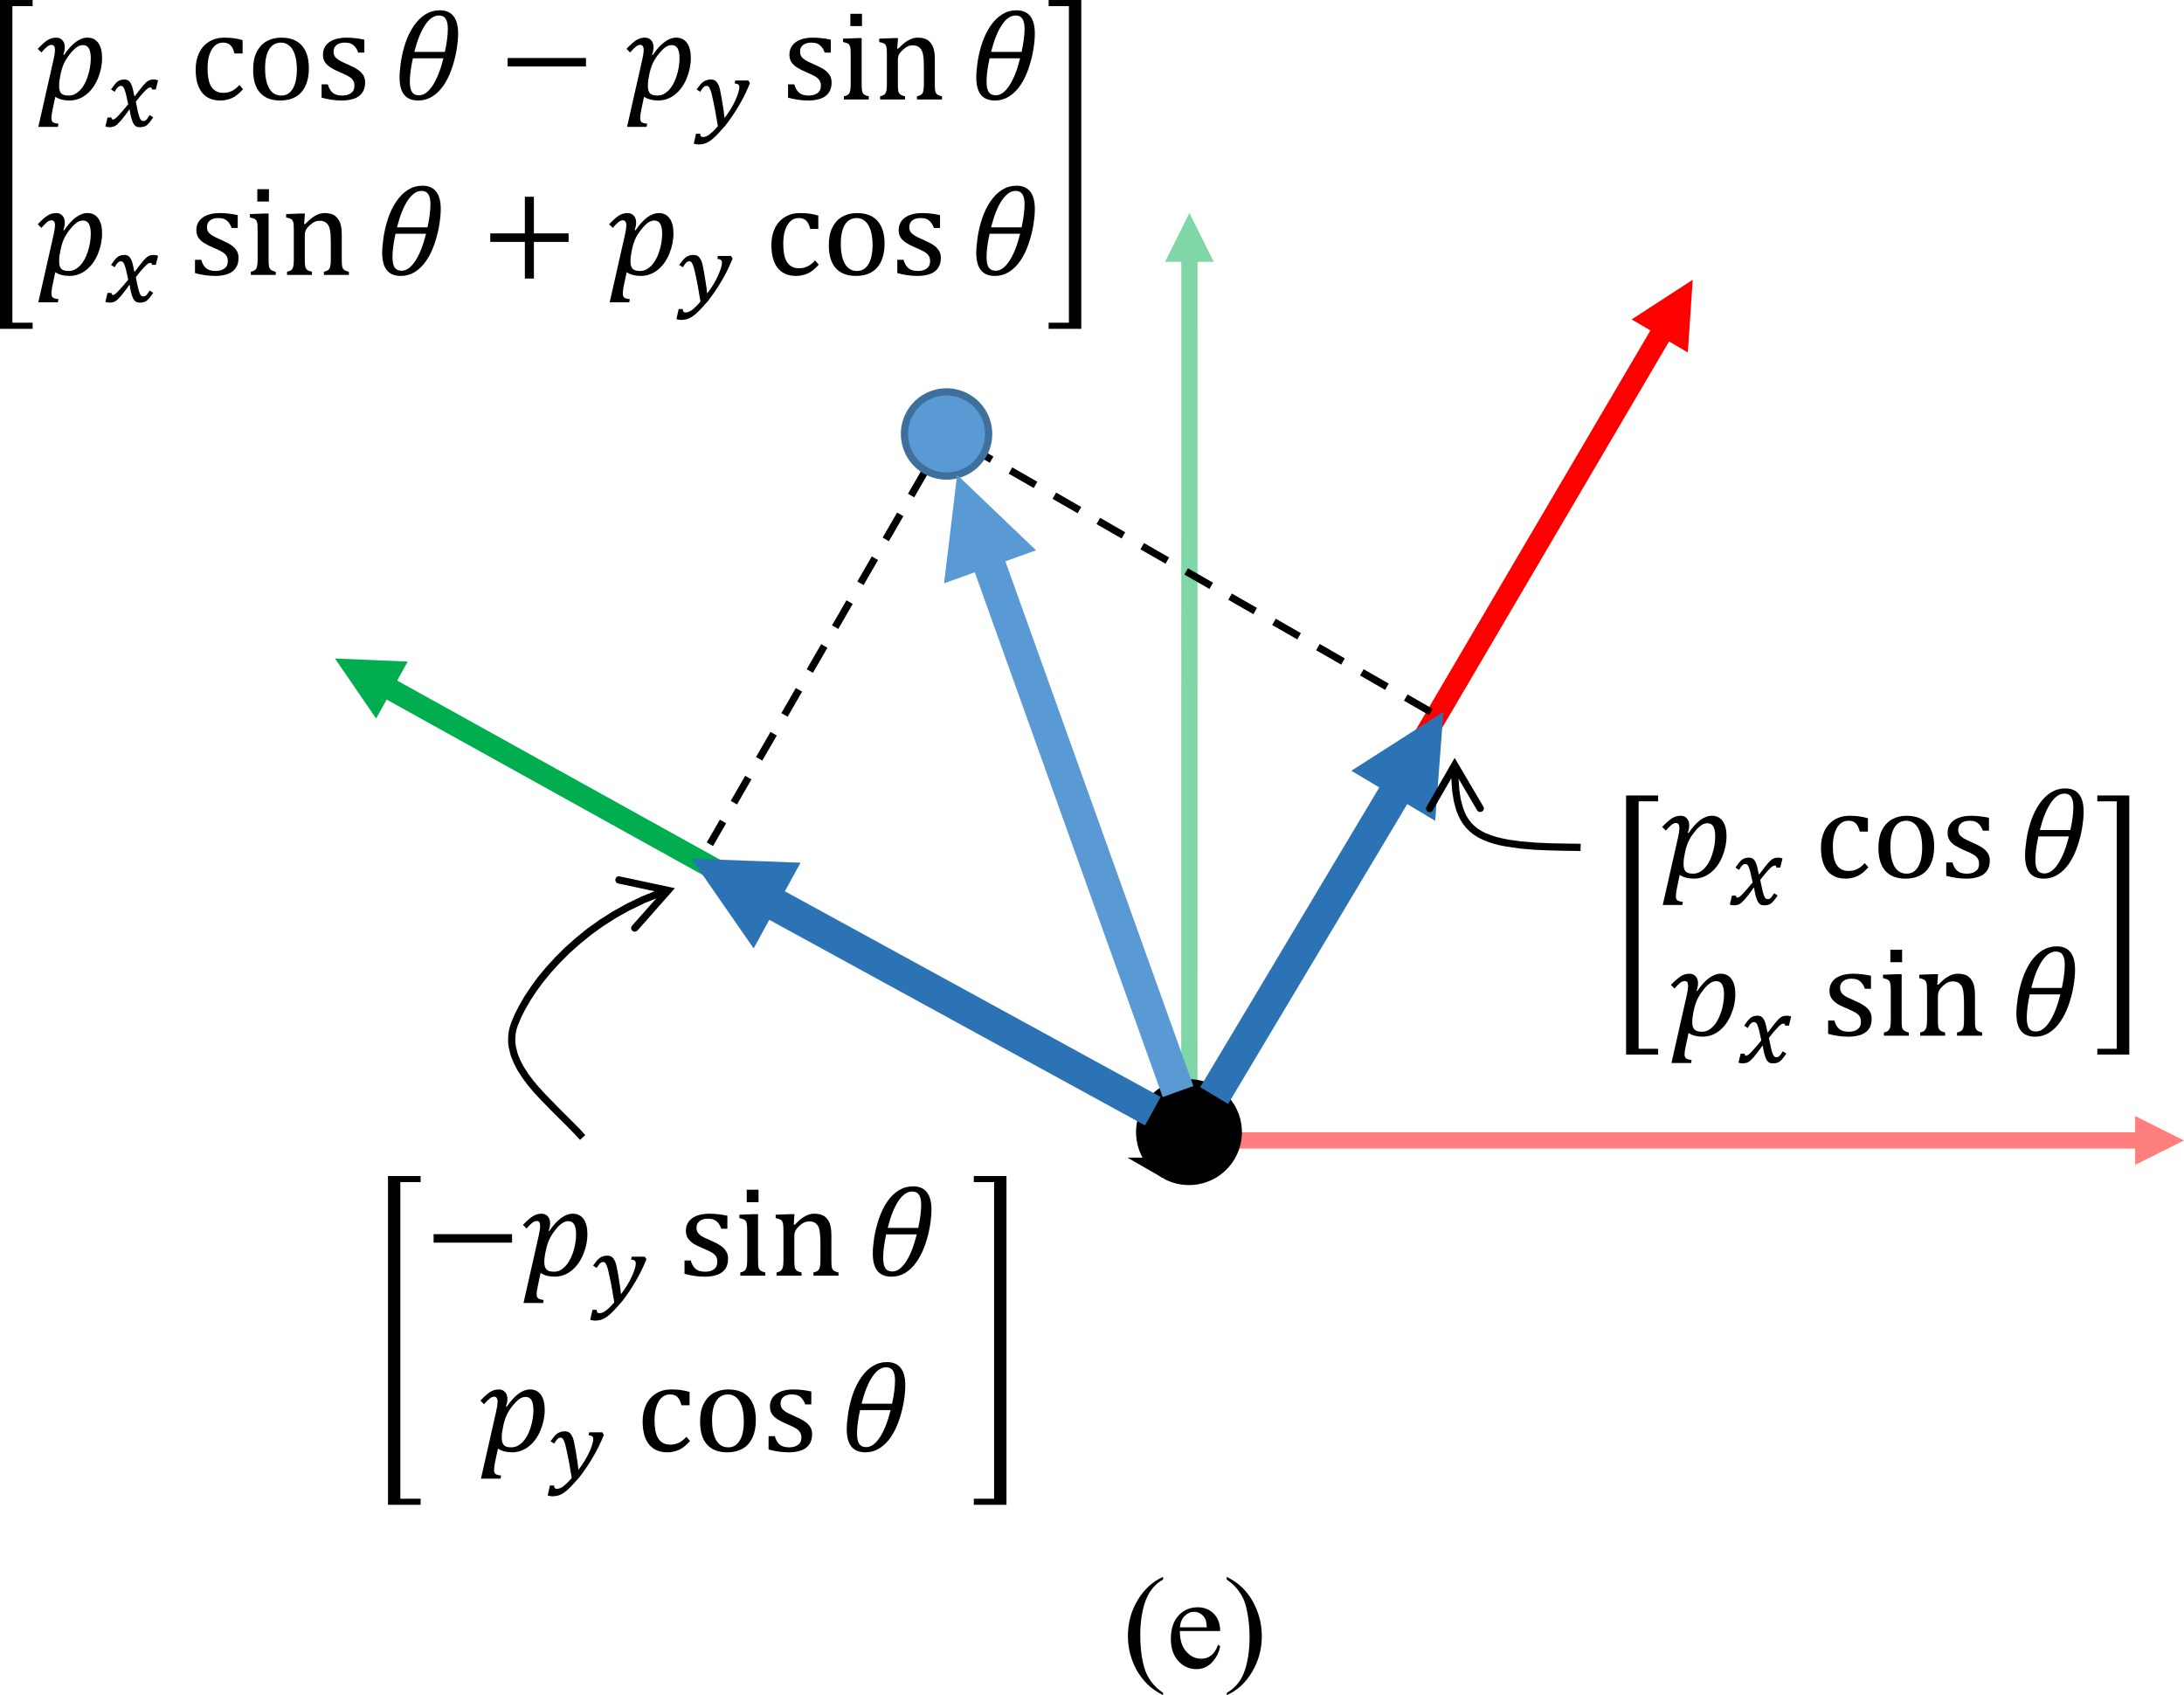 <?xml version="1.0" encoding="UTF-8" standalone="no"?>
<svg
   xmlns:dc="http://purl.org/dc/elements/1.1/"
   xmlns:cc="http://creativecommons.org/ns#"
   xmlns:rdf="http://www.w3.org/1999/02/22-rdf-syntax-ns#"
   xmlns:svg="http://www.w3.org/2000/svg"
   xmlns="http://www.w3.org/2000/svg"
   xmlns:xlink="http://www.w3.org/1999/xlink"
   xmlns:sodipodi="http://sodipodi.sourceforge.net/DTD/sodipodi-0.dtd"
   xmlns:inkscape="http://www.inkscape.org/namespaces/inkscape"
   width="301.82pt"
   height="234.232pt"
   viewBox="0 0 301.82 234.232"
   version="1.2"
   id="svg3203"
   sodipodi:docname="rotation2d_2.svg"
   inkscape:version="0.92.4 (5da689c313, 2019-01-14)">
  <sodipodi:namedview
     pagecolor="#ffffff"
     bordercolor="#666666"
     borderopacity="1"
     objecttolerance="10"
     gridtolerance="10"
     guidetolerance="10"
     inkscape:pageopacity="0"
     inkscape:pageshadow="2"
     inkscape:window-width="640"
     inkscape:window-height="480"
     id="namedview3205"
     showgrid="false"
     fit-margin-top="0"
     fit-margin-left="0"
     fit-margin-right="0"
     fit-margin-bottom="0"
     inkscape:zoom="0.39861111"
     inkscape:cx="-219.92418"
     inkscape:cy="155.87166"
     inkscape:current-layer="surface35067" />
  <defs
     id="defs2974">
    <g
       id="g2972">
      <symbol
         overflow="visible"
         id="glyph0-0"
         style="overflow:visible">
        <path
           style="stroke:none"
           d="m 4.984,-4.281 v -0.188 C 4.984,-4.602 4.988,-4.723 5,-4.828 5.02,-4.941 5.062,-5.055 5.125,-5.172 5.195,-5.297 5.289,-5.438 5.406,-5.594 5.531,-5.75 5.703,-5.941 5.922,-6.172 6.055,-6.316 6.176,-6.457 6.281,-6.594 6.395,-6.727 6.488,-6.867 6.562,-7.016 6.645,-7.172 6.707,-7.332 6.75,-7.5 6.801,-7.664 6.828,-7.852 6.828,-8.062 6.828,-8.5 6.727,-8.836 6.531,-9.078 6.344,-9.316 6.066,-9.438 5.703,-9.438 c -0.188,0 -0.355,0.031 -0.5,0.094 -0.137,0.055 -0.258,0.133 -0.359,0.234 -0.105,0.105 -0.195,0.23 -0.266,0.375 -0.074,0.148 -0.137,0.309 -0.188,0.484 h -0.844 v -1.141 c 0.344,-0.176 0.719,-0.332 1.125,-0.469 0.406,-0.133 0.801,-0.203 1.188,-0.203 0.414,0 0.766,0.047 1.047,0.141 0.289,0.086 0.523,0.199 0.703,0.344 0.188,0.148 0.32,0.324 0.406,0.531 0.082,0.211 0.125,0.434 0.125,0.672 0,0.219 -0.027,0.422 -0.078,0.609 -0.043,0.18 -0.117,0.355 -0.219,0.531 C 7.738,-7.055 7.598,-6.863 7.422,-6.656 7.242,-6.445 7.031,-6.211 6.781,-5.953 6.594,-5.754 6.441,-5.594 6.328,-5.469 6.211,-5.344 6.125,-5.223 6.062,-5.109 6.008,-4.992 5.973,-4.875 5.953,-4.75 c -0.023,0.117 -0.031,0.258 -0.031,0.422 v 0.047 z m 1.094,0.969 v 1.406 H 4.812 V -3.312 Z m 3.188,2.5 v -10.359 h -6.688 V -0.812 Z m 0.906,-11.172 V 0 h -8.5 v -11.984 z m 0,0"
           id="path2891"
           inkscape:connector-curvature="0" />
      </symbol>
      <symbol
         overflow="visible"
         id="glyph0-1"
         style="overflow:visible">
        <path
           style="stroke:none"
           d="m 2.406,-5.547 c 0.125,-0.539 0.188,-0.984 0.188,-1.328 0,-0.227 -0.043,-0.395 -0.125,-0.5 C 2.395,-7.488 2.281,-7.547 2.125,-7.547 1.938,-7.547 1.738,-7.469 1.531,-7.312 1.332,-7.164 1.062,-6.895 0.719,-6.5 l -0.5,-0.5 c 0.52,-0.551 0.961,-0.945 1.328,-1.188 0.363,-0.238 0.77,-0.359 1.219,-0.359 0.363,0 0.648,0.121 0.859,0.359 0.219,0.242 0.328,0.559 0.328,0.953 0,0.336 -0.07,0.68 -0.203,1.031 L 3.859,-6.156 C 4.941,-7.75 6.02,-8.547 7.094,-8.547 c 0.633,0 1.129,0.246 1.484,0.734 0.352,0.492 0.531,1.18 0.531,2.062 0,0.961 -0.195,1.906 -0.578,2.844 -0.387,0.938 -0.93,1.684 -1.625,2.234 -0.688,0.543 -1.461,0.812 -2.312,0.812 -0.781,0 -1.434,-0.172 -1.953,-0.516 l -0.406,1.938 c -0.086,0.414 -0.125,0.754 -0.125,1.016 0,0.258 0.062,0.441 0.188,0.547 0.133,0.113 0.395,0.188 0.781,0.219 L 3,3.781 H 0.297 Z M 3.297,-3.062 c -0.062,0.312 -0.102,0.555 -0.109,0.719 -0.012,0.168 -0.016,0.328 -0.016,0.484 0,0.461 0.094,0.793 0.281,1 0.195,0.211 0.535,0.312 1.016,0.312 0.301,0 0.578,-0.055 0.828,-0.172 0.25,-0.125 0.488,-0.297 0.719,-0.516 0.227,-0.227 0.43,-0.5 0.609,-0.812 0.188,-0.312 0.348,-0.676 0.484,-1.094 C 7.254,-3.566 7.363,-4 7.438,-4.438 c 0.07,-0.445 0.109,-0.863 0.109,-1.25 0,-0.613 -0.09,-1.07 -0.266,-1.375 -0.168,-0.301 -0.438,-0.453 -0.812,-0.453 -0.305,0 -0.602,0.105 -0.891,0.312 -0.281,0.199 -0.602,0.523 -0.953,0.969 -0.344,0.438 -0.617,0.875 -0.812,1.312 -0.188,0.438 -0.34,0.938 -0.453,1.5 z m 0,0"
           id="path2894"
           inkscape:connector-curvature="0" />
      </symbol>
      <symbol
         overflow="visible"
         id="glyph0-2"
         style="overflow:visible">
        <path
           style="stroke:none"
           d="m 7.406,-8.203 v 1.844 h -1.125 C 6.188,-6.742 6.066,-7.047 5.922,-7.266 5.773,-7.484 5.602,-7.633 5.406,-7.719 5.207,-7.812 4.969,-7.859 4.688,-7.859 c -0.418,0 -0.781,0.137 -1.094,0.406 -0.312,0.262 -0.562,0.664 -0.75,1.203 -0.188,0.531 -0.281,1.188 -0.281,1.969 0,0.5 0.035,0.961 0.109,1.375 0.07,0.406 0.191,0.758 0.359,1.047 0.164,0.293 0.391,0.523 0.672,0.688 0.281,0.168 0.629,0.25 1.047,0.25 C 5.156,-0.922 5.531,-1 5.875,-1.156 6.227,-1.312 6.594,-1.594 6.969,-2 l 0.5,0.578 c -0.305,0.336 -0.57,0.59 -0.797,0.766 -0.219,0.18 -0.461,0.328 -0.719,0.453 -0.262,0.117 -0.523,0.199 -0.781,0.25 -0.25,0.062 -0.527,0.094 -0.828,0.094 -1.105,0 -1.953,-0.363 -2.547,-1.094 -0.586,-0.738 -0.875,-1.805 -0.875,-3.203 0,-0.863 0.16,-1.629 0.484,-2.297 C 1.738,-7.129 2.203,-7.645 2.797,-8 c 0.594,-0.363 1.273,-0.547 2.047,-0.547 0.477,0 0.922,0.027 1.328,0.078 0.406,0.055 0.816,0.141 1.234,0.266 z m 0,0"
           id="path2897"
           inkscape:connector-curvature="0" />
      </symbol>
      <symbol
         overflow="visible"
         id="glyph0-3"
         style="overflow:visible">
        <path
           style="stroke:none"
           d="M 4.672,0.141 C 3.453,0.141 2.52,-0.219 1.875,-0.938 1.238,-1.656 0.922,-2.719 0.922,-4.125 c 0,-0.969 0.164,-1.785 0.5,-2.453 0.344,-0.664 0.805,-1.16 1.391,-1.484 0.582,-0.32 1.25,-0.484 2,-0.484 1.258,0 2.207,0.367 2.844,1.094 0.645,0.73 0.969,1.777 0.969,3.141 0,0.969 -0.164,1.789 -0.484,2.453 -0.312,0.668 -0.766,1.168 -1.359,1.5 -0.594,0.336 -1.297,0.5 -2.109,0.5 z M 2.578,-4.312 c 0,1.211 0.191,2.141 0.578,2.797 0.383,0.648 0.938,0.969 1.656,0.969 0.383,0 0.711,-0.094 0.984,-0.281 0.281,-0.195 0.504,-0.457 0.672,-0.781 0.176,-0.32 0.301,-0.691 0.375,-1.109 0.082,-0.426 0.125,-0.875 0.125,-1.344 0,-0.863 -0.094,-1.578 -0.281,-2.141 -0.188,-0.57 -0.449,-0.988 -0.781,-1.25 -0.324,-0.27 -0.699,-0.406 -1.125,-0.406 -0.711,0 -1.258,0.309 -1.641,0.922 -0.375,0.617 -0.562,1.492 -0.562,2.625 z m 0,0"
           id="path2900"
           inkscape:connector-curvature="0" />
      </symbol>
      <symbol
         overflow="visible"
         id="glyph0-4"
         style="overflow:visible">
        <path
           style="stroke:none"
           d="m 6.734,-6.484 h -0.844 c -0.125,-0.344 -0.277,-0.613 -0.453,-0.812 -0.18,-0.207 -0.375,-0.352 -0.594,-0.438 -0.219,-0.082 -0.492,-0.125 -0.812,-0.125 -0.469,0 -0.844,0.109 -1.125,0.328 C 2.625,-7.312 2.484,-7.008 2.484,-6.625 c 0,0.273 0.055,0.496 0.172,0.672 0.113,0.168 0.285,0.328 0.516,0.484 0.238,0.156 0.648,0.359 1.234,0.609 0.602,0.262 1.066,0.5 1.391,0.719 0.32,0.211 0.578,0.461 0.766,0.75 0.188,0.281 0.281,0.625 0.281,1.031 0,0.461 -0.086,0.852 -0.25,1.172 C 6.438,-0.875 6.211,-0.617 5.922,-0.422 5.641,-0.223 5.301,-0.082 4.906,0 4.508,0.094 4.078,0.141 3.609,0.141 3.117,0.141 2.641,0.102 2.172,0.031 1.711,-0.039 1.266,-0.133 0.828,-0.25 V -2.094 H 1.688 c 0.156,0.543 0.391,0.938 0.703,1.188 0.312,0.242 0.738,0.359 1.281,0.359 0.207,0 0.41,-0.02 0.609,-0.062 C 4.488,-0.66 4.672,-0.738 4.828,-0.844 4.992,-0.945 5.125,-1.082 5.219,-1.25 5.312,-1.426 5.359,-1.648 5.359,-1.922 c 0,-0.289 -0.062,-0.531 -0.188,-0.719 C 5.055,-2.828 4.875,-3 4.625,-3.156 4.383,-3.312 3.953,-3.52 3.328,-3.781 2.797,-4.008 2.367,-4.227 2.047,-4.438 1.723,-4.645 1.469,-4.891 1.281,-5.172 1.102,-5.461 1.016,-5.805 1.016,-6.203 c 0,-0.477 0.129,-0.895 0.391,-1.25 0.258,-0.352 0.633,-0.625 1.125,-0.812 0.488,-0.188 1.066,-0.281 1.734,-0.281 0.383,0 0.754,0.023 1.109,0.062 0.363,0.031 0.816,0.105 1.359,0.219 z m 0,0"
           id="path2903"
           inkscape:connector-curvature="0" />
      </symbol>
      <symbol
         overflow="visible"
         id="glyph0-5"
         style="overflow:visible">
        <path
           style="stroke:none"
           d="M 3.609,0.141 C 2.734,0.141 2.082,-0.125 1.656,-0.656 1.227,-1.188 1.016,-1.988 1.016,-3.062 c 0,-0.57 0.062,-1.285 0.188,-2.141 0.125,-0.852 0.332,-1.723 0.625,-2.609 0.301,-0.883 0.688,-1.672 1.156,-2.359 0.469,-0.688 1.004,-1.219 1.609,-1.594 0.602,-0.375 1.258,-0.562 1.969,-0.562 1.695,0 2.547,1.078 2.547,3.234 0,0.617 -0.07,1.344 -0.203,2.188 C 8.77,-6.062 8.551,-5.195 8.25,-4.312 7.957,-3.438 7.582,-2.66 7.125,-1.984 6.664,-1.305 6.133,-0.781 5.531,-0.406 4.938,-0.039 4.297,0.141 3.609,0.141 Z M 3.062,-6.578 H 7.281 C 7.551,-7.816 7.688,-8.883 7.688,-9.781 c 0,-0.613 -0.102,-1.07 -0.297,-1.375 -0.199,-0.301 -0.512,-0.453 -0.938,-0.453 -0.68,0 -1.309,0.434 -1.891,1.297 -0.586,0.867 -1.086,2.109 -1.5,3.734 z M 7.078,-5.688 H 2.859 C 2.578,-4.414 2.438,-3.348 2.438,-2.484 c 0,0.656 0.098,1.141 0.297,1.453 0.207,0.305 0.531,0.453 0.969,0.453 0.656,0 1.273,-0.438 1.859,-1.312 0.594,-0.883 1.098,-2.148 1.516,-3.797 z m 0,0"
           id="path2906"
           inkscape:connector-curvature="0" />
      </symbol>
      <symbol
         overflow="visible"
         id="glyph0-6"
         style="overflow:visible">
        <path
           style="stroke:none"
           d="M 1.312,-4.562 V -5.734 H 12.141 V -4.562 Z m 0,0"
           id="path2909"
           inkscape:connector-curvature="0" />
      </symbol>
      <symbol
         overflow="visible"
         id="glyph0-7"
         style="overflow:visible">
        <path
           style="stroke:none"
           d="m 3.359,-11.844 v 1.703 H 1.75 v -1.703 z m -2.5,11.406 C 1.086,-0.5 1.25,-0.555 1.344,-0.609 c 0.094,-0.051 0.172,-0.125 0.234,-0.219 0.07,-0.094 0.125,-0.238 0.156,-0.438 0.039,-0.195 0.062,-0.5 0.062,-0.906 V -6 c 0,-0.375 -0.008,-0.676 -0.016,-0.906 -0.012,-0.227 -0.055,-0.41 -0.125,-0.547 -0.062,-0.145 -0.168,-0.25 -0.312,-0.312 C 1.195,-7.828 0.992,-7.883 0.734,-7.938 V -8.406 L 2.781,-8.484 H 3.312 v 6.281 c 0,0.512 0.02,0.867 0.062,1.062 0.051,0.188 0.141,0.336 0.266,0.438 0.133,0.105 0.352,0.195 0.656,0.266 V 0 h -3.438 z m 0,0"
           id="path2912"
           inkscape:connector-curvature="0" />
      </symbol>
      <symbol
         overflow="visible"
         id="glyph0-8"
         style="overflow:visible">
        <path
           style="stroke:none"
           d="M 9.406,0 H 5.953 V -0.438 C 6.18,-0.5 6.344,-0.555 6.438,-0.609 c 0.102,-0.051 0.188,-0.125 0.25,-0.219 0.07,-0.094 0.125,-0.238 0.156,-0.438 0.039,-0.195 0.062,-0.492 0.062,-0.891 v -2.312 c 0,-0.406 -0.012,-0.773 -0.031,-1.109 -0.023,-0.332 -0.062,-0.602 -0.125,-0.812 -0.055,-0.219 -0.121,-0.383 -0.203,-0.5 -0.074,-0.125 -0.168,-0.227 -0.281,-0.312 C 6.16,-7.297 6.035,-7.363 5.891,-7.406 5.754,-7.457 5.57,-7.484 5.344,-7.484 5.113,-7.484 4.895,-7.438 4.688,-7.344 4.488,-7.258 4.266,-7.102 4.016,-6.875 3.766,-6.656 3.582,-6.438 3.469,-6.219 3.363,-6 3.312,-5.75 3.312,-5.469 v 3.266 c 0,0.512 0.02,0.867 0.062,1.062 0.051,0.188 0.141,0.336 0.266,0.438 0.133,0.105 0.352,0.195 0.656,0.266 V 0 h -3.438 V -0.438 C 1.086,-0.5 1.25,-0.555 1.344,-0.609 c 0.094,-0.051 0.172,-0.125 0.234,-0.219 0.07,-0.094 0.125,-0.238 0.156,-0.438 0.039,-0.195 0.062,-0.5 0.062,-0.906 V -6 c 0,-0.375 -0.008,-0.676 -0.016,-0.906 -0.012,-0.227 -0.055,-0.41 -0.125,-0.547 -0.062,-0.145 -0.168,-0.25 -0.312,-0.312 C 1.195,-7.828 0.992,-7.883 0.734,-7.938 V -8.406 L 2.781,-8.484 h 0.547 l -0.109,1.438 0.125,0.031 c 0.438,-0.438 0.785,-0.75 1.047,-0.938 0.27,-0.188 0.539,-0.332 0.812,-0.438 0.27,-0.102 0.562,-0.156 0.875,-0.156 0.312,0 0.594,0.039 0.844,0.109 0.25,0.074 0.469,0.188 0.656,0.344 0.188,0.156 0.344,0.352 0.469,0.578 0.125,0.219 0.219,0.492 0.281,0.812 0.062,0.312 0.094,0.711 0.094,1.188 v 3.312 c 0,0.406 0.008,0.703 0.031,0.891 0.02,0.18 0.062,0.32 0.125,0.422 0.062,0.094 0.145,0.18 0.25,0.25 0.113,0.062 0.305,0.133 0.578,0.203 z m 0,0"
           id="path2915"
           inkscape:connector-curvature="0" />
      </symbol>
      <symbol
         overflow="visible"
         id="glyph0-9"
         style="overflow:visible">
        <path
           style="stroke:none"
           d="M 7.344,-4.562 V 0.5 h -1.25 V -4.562 H 1.312 v -1.172 h 4.781 v -5.062 h 1.25 v 5.062 h 4.797 V -4.562 Z m 0,0"
           id="path2918"
           inkscape:connector-curvature="0" />
      </symbol>
      <symbol
         overflow="visible"
         id="glyph1-0"
         style="overflow:visible">
        <path
           style="stroke:none"
           d="m 3.594,-3.094 v -0.141 c 0,-0.094 0.004,-0.176 0.016,-0.25 0.02,-0.082 0.051,-0.164 0.094,-0.25 C 3.754,-3.828 3.82,-3.926 3.906,-4.031 4,-4.145 4.117,-4.285 4.266,-4.453 4.367,-4.555 4.457,-4.656 4.531,-4.75 4.613,-4.852 4.68,-4.957 4.734,-5.062 4.797,-5.176 4.844,-5.289 4.875,-5.406 c 0.031,-0.125 0.047,-0.266 0.047,-0.422 0,-0.312 -0.07,-0.551 -0.203,-0.719 C 4.582,-6.723 4.383,-6.812 4.125,-6.812 3.988,-6.812 3.867,-6.789 3.766,-6.75 3.66,-6.707 3.57,-6.648 3.5,-6.578 c -0.074,0.074 -0.141,0.168 -0.203,0.281 -0.055,0.105 -0.094,0.219 -0.125,0.344 H 2.562 V -6.781 c 0.25,-0.125 0.52,-0.234 0.812,-0.328 0.289,-0.102 0.578,-0.156 0.859,-0.156 0.289,0 0.539,0.031 0.75,0.094 0.219,0.062 0.391,0.152 0.516,0.266 0.133,0.105 0.227,0.23 0.281,0.375 0.062,0.148 0.094,0.309 0.094,0.484 0,0.156 -0.016,0.305 -0.047,0.438 -0.031,0.125 -0.09,0.258 -0.172,0.391 -0.074,0.125 -0.172,0.266 -0.297,0.422 -0.125,0.148 -0.281,0.312 -0.469,0.5 -0.137,0.137 -0.246,0.25 -0.328,0.344 C 4.488,-3.859 4.426,-3.77 4.375,-3.688 4.332,-3.602 4.301,-3.52 4.281,-3.438 4.27,-3.352 4.266,-3.25 4.266,-3.125 v 0.031 z m 0.797,0.703 V -1.375 H 3.469 v -1.016 z m 2.312,1.797 V -8.062 h -4.844 v 7.469 z M 7.344,-8.656 V 0 H 1.203 v -8.656 z m 0,0"
           id="path2921"
           inkscape:connector-curvature="0" />
      </symbol>
      <symbol
         overflow="visible"
         id="glyph1-1"
         style="overflow:visible">
        <path
           style="stroke:none"
           d="M 3.359,-3.062 C 3.285,-3.414 3.219,-3.723 3.156,-3.984 3.102,-4.242 3.051,-4.469 3,-4.656 2.945,-4.844 2.895,-4.992 2.844,-5.109 2.801,-5.234 2.754,-5.332 2.703,-5.406 2.66,-5.477 2.609,-5.523 2.547,-5.547 c -0.055,-0.031 -0.117,-0.051 -0.188,-0.062 -0.074,0 -0.141,0.016 -0.203,0.047 -0.062,0.023 -0.133,0.062 -0.203,0.125 -0.062,0.055 -0.137,0.133 -0.219,0.234 -0.074,0.105 -0.156,0.246 -0.25,0.422 l -0.5,-0.328 C 1.16,-5.359 1.316,-5.57 1.453,-5.75 1.598,-5.938 1.738,-6.082 1.875,-6.188 2.008,-6.289 2.148,-6.363 2.297,-6.406 2.453,-6.457 2.625,-6.484 2.812,-6.484 c 0.238,0 0.43,0.055 0.578,0.156 C 3.535,-6.223 3.656,-6.07 3.75,-5.875 3.852,-5.688 3.938,-5.445 4,-5.156 4.062,-4.875 4.129,-4.551 4.203,-4.188 H 4.281 c 0.258,-0.332 0.477,-0.617 0.656,-0.859 0.188,-0.25 0.352,-0.457 0.5,-0.625 0.145,-0.164 0.273,-0.301 0.391,-0.406 0.125,-0.113 0.238,-0.195 0.344,-0.25 0.113,-0.062 0.227,-0.102 0.344,-0.125 0.113,-0.02 0.242,-0.031 0.391,-0.031 0.207,0 0.398,0.043 0.578,0.125 l -0.312,1.25 H 6.641 C 6.629,-5.297 6.562,-5.391 6.438,-5.391 c -0.055,0 -0.105,0.012 -0.156,0.031 -0.055,0.012 -0.121,0.043 -0.203,0.094 -0.074,0.055 -0.164,0.125 -0.266,0.219 C 5.719,-4.953 5.602,-4.832 5.469,-4.688 5.332,-4.539 5.176,-4.363 5,-4.156 c -0.168,0.211 -0.367,0.461 -0.594,0.75 0.113,0.586 0.211,1.055 0.297,1.406 0.082,0.344 0.16,0.609 0.234,0.797 0.082,0.188 0.16,0.312 0.234,0.375 C 5.242,-0.773 5.332,-0.75 5.438,-0.75 5.508,-0.75 5.57,-0.754 5.625,-0.766 5.688,-0.785 5.75,-0.82 5.812,-0.875 5.883,-0.938 5.957,-1.02 6.031,-1.125 6.113,-1.238 6.211,-1.383 6.328,-1.562 L 6.812,-1.25 c -0.188,0.281 -0.355,0.512 -0.5,0.688 -0.148,0.18 -0.289,0.32 -0.422,0.422 -0.137,0.094 -0.277,0.156 -0.422,0.188 -0.148,0.039 -0.309,0.062 -0.484,0.062 -0.168,0 -0.312,-0.023 -0.438,-0.062 -0.125,-0.043 -0.234,-0.125 -0.328,-0.25 -0.062,-0.07 -0.125,-0.164 -0.188,-0.281 C 3.977,-0.609 3.926,-0.738 3.875,-0.875 3.832,-1.008 3.789,-1.148 3.75,-1.297 3.719,-1.453 3.688,-1.598 3.656,-1.734 3.633,-1.867 3.613,-1.984 3.594,-2.078 3.582,-2.18 3.578,-2.258 3.578,-2.312 H 3.5 c -0.25,0.336 -0.469,0.633 -0.656,0.891 -0.188,0.25 -0.359,0.465 -0.516,0.641 C 2.172,-0.602 2.031,-0.457 1.906,-0.344 1.789,-0.227 1.672,-0.133 1.547,-0.062 1.43,0 1.312,0.039 1.188,0.062 1.062,0.094 0.926,0.109 0.781,0.109 0.551,0.109 0.359,0.07 0.203,0 L 0.5,-1.234 H 1.047 C 1.055,-1.047 1.125,-0.953 1.25,-0.953 1.301,-0.961 1.348,-0.973 1.391,-0.984 1.43,-0.992 1.477,-1.02 1.531,-1.062 1.594,-1.102 1.672,-1.164 1.766,-1.25 1.859,-1.344 1.973,-1.461 2.109,-1.609 2.254,-1.766 2.426,-1.957 2.625,-2.188 2.832,-2.426 3.078,-2.719 3.359,-3.062 Z m 0,0"
           id="path2924"
           inkscape:connector-curvature="0" />
      </symbol>
      <symbol
         overflow="visible"
         id="glyph1-2"
         style="overflow:visible">
        <path
           style="stroke:none"
           d="M 3.484,-0.031 C 3.348,-0.844 3.227,-1.539 3.125,-2.125 3.02,-2.707 2.922,-3.203 2.828,-3.609 2.742,-4.023 2.664,-4.363 2.594,-4.625 2.52,-4.883 2.445,-5.086 2.375,-5.234 2.312,-5.379 2.242,-5.477 2.172,-5.531 c -0.062,-0.051 -0.137,-0.078 -0.219,-0.078 -0.074,0 -0.141,0.012 -0.203,0.031 -0.062,0.023 -0.133,0.062 -0.203,0.125 -0.062,0.055 -0.137,0.137 -0.219,0.25 -0.074,0.105 -0.168,0.246 -0.281,0.422 l -0.5,-0.328 c 0.188,-0.258 0.352,-0.477 0.5,-0.656 C 1.203,-5.941 1.352,-6.082 1.5,-6.188 1.656,-6.289 1.812,-6.363 1.969,-6.406 2.125,-6.457 2.297,-6.484 2.484,-6.484 c 0.145,0 0.273,0.016 0.391,0.047 0.113,0.031 0.211,0.086 0.297,0.156 0.094,0.062 0.172,0.152 0.234,0.266 0.07,0.105 0.145,0.234 0.219,0.391 0.039,0.094 0.082,0.23 0.125,0.406 0.039,0.168 0.082,0.367 0.125,0.594 0.051,0.23 0.098,0.484 0.141,0.766 C 4.066,-3.586 4.113,-3.301 4.156,-3 c 0.051,0.293 0.098,0.602 0.141,0.922 0.039,0.312 0.078,0.621 0.109,0.922 0.32,-0.414 0.609,-0.832 0.859,-1.25 0.258,-0.426 0.473,-0.828 0.641,-1.203 0.176,-0.383 0.312,-0.734 0.406,-1.047 0.094,-0.312 0.141,-0.562 0.141,-0.75 0,-0.188 -0.055,-0.316 -0.156,-0.391 C 6.203,-5.879 6.039,-5.926 5.812,-5.938 l 0.078,-0.406 h 1.812 l 0.219,0.359 C 7.504,-4.93 7.008,-3.922 6.438,-2.953 5.875,-1.984 5.238,-1.039 4.531,-0.125 4.219,0.238 3.938,0.551 3.688,0.812 3.445,1.082 3.223,1.312 3.016,1.5 2.805,1.695 2.609,1.859 2.422,1.984 2.242,2.109 2.07,2.207 1.906,2.281 1.738,2.352 1.57,2.406 1.406,2.438 1.238,2.469 1.062,2.488 0.875,2.5 0.781,2.5 0.66,2.488 0.516,2.469 0.379,2.445 0.258,2.422 0.156,2.391 L 0.469,1 h 0.578 v 0.031 c 0,0.289 0.117,0.438 0.359,0.438 0.301,0 0.609,-0.121 0.922,-0.359 0.32,-0.242 0.707,-0.621 1.156,-1.141 z m 0,0"
           id="path2927"
           inkscape:connector-curvature="0" />
      </symbol>
      <symbol
         overflow="visible"
         id="glyph2-0"
         style="overflow:visible">
        <path
           style="stroke:none"
           d="m 4.984,-4.281 v -0.203 c 0,-0.125 0.008,-0.238 0.031,-0.344 0.02,-0.113 0.062,-0.234 0.125,-0.359 0.062,-0.125 0.156,-0.266 0.281,-0.422 0.125,-0.156 0.289,-0.348 0.5,-0.578 0.133,-0.145 0.258,-0.285 0.375,-0.422 0.113,-0.133 0.207,-0.273 0.281,-0.422 0.082,-0.156 0.145,-0.316 0.188,-0.484 0.039,-0.164 0.062,-0.352 0.062,-0.562 0,-0.438 -0.094,-0.773 -0.281,-1.016 -0.188,-0.238 -0.465,-0.359 -0.828,-0.359 -0.188,0 -0.355,0.031 -0.5,0.094 -0.137,0.055 -0.262,0.133 -0.375,0.234 -0.105,0.105 -0.195,0.234 -0.266,0.391 -0.074,0.148 -0.137,0.305 -0.188,0.469 H 3.547 V -9.406 c 0.352,-0.176 0.727,-0.332 1.125,-0.469 0.406,-0.133 0.805,-0.203 1.203,-0.203 0.406,0 0.754,0.047 1.047,0.141 0.289,0.086 0.523,0.199 0.703,0.344 0.188,0.148 0.32,0.324 0.406,0.531 0.082,0.211 0.125,0.434 0.125,0.672 0,0.219 -0.027,0.422 -0.078,0.609 -0.043,0.18 -0.117,0.359 -0.219,0.547 -0.105,0.18 -0.246,0.371 -0.422,0.578 -0.18,0.199 -0.398,0.434 -0.656,0.703 -0.188,0.188 -0.34,0.352 -0.453,0.484 -0.105,0.125 -0.188,0.246 -0.25,0.359 -0.062,0.117 -0.105,0.23 -0.125,0.344 -0.023,0.117 -0.031,0.258 -0.031,0.422 v 0.062 z m 1.094,0.969 v 1.406 H 4.812 V -3.312 Z m 3.203,2.5 v -10.375 H 2.578 v 10.375 z m 0.922,-11.203 V 0 h -8.531 v -12.016 z m 0,0"
           id="path2930"
           inkscape:connector-curvature="0" />
      </symbol>
      <symbol
         overflow="visible"
         id="glyph2-1"
         style="overflow:visible">
        <path
           style="stroke:none"
           d="m 2.406,-5.562 c 0.125,-0.531 0.188,-0.973 0.188,-1.328 0,-0.227 -0.039,-0.395 -0.109,-0.5 -0.074,-0.102 -0.195,-0.156 -0.359,-0.156 -0.188,0 -0.387,0.074 -0.594,0.219 -0.199,0.148 -0.469,0.418 -0.812,0.812 l -0.5,-0.5 c 0.52,-0.539 0.961,-0.93 1.328,-1.172 0.375,-0.25 0.781,-0.375 1.219,-0.375 0.363,0 0.656,0.121 0.875,0.359 0.219,0.242 0.328,0.559 0.328,0.953 0,0.336 -0.07,0.684 -0.203,1.047 l 0.094,0.031 c 1.094,-1.594 2.176,-2.391 3.25,-2.391 0.633,0 1.129,0.246 1.484,0.734 0.352,0.492 0.531,1.18 0.531,2.062 0,0.969 -0.199,1.922 -0.594,2.859 -0.387,0.938 -0.93,1.684 -1.625,2.234 -0.688,0.543 -1.461,0.812 -2.312,0.812 -0.781,0 -1.43,-0.172 -1.938,-0.516 L 2.25,1.562 C 2.156,1.977 2.109,2.32 2.109,2.594 c 0,0.25 0.066,0.426 0.203,0.531 0.133,0.113 0.391,0.191 0.766,0.234 l -0.062,0.422 h -2.719 z m 0.891,2.5 C 3.242,-2.75 3.207,-2.508 3.188,-2.344 3.176,-2.188 3.172,-2.023 3.172,-1.859 c 0,0.449 0.098,0.781 0.297,1 0.195,0.211 0.535,0.312 1.016,0.312 0.301,0 0.578,-0.055 0.828,-0.172 0.25,-0.125 0.484,-0.297 0.703,-0.516 0.227,-0.227 0.43,-0.5 0.609,-0.812 0.188,-0.32 0.352,-0.691 0.5,-1.109 C 7.27,-3.57 7.379,-4 7.453,-4.438 7.523,-4.883 7.562,-5.305 7.562,-5.703 c 0,-0.613 -0.09,-1.07 -0.266,-1.375 -0.168,-0.301 -0.438,-0.453 -0.812,-0.453 -0.305,0 -0.602,0.105 -0.891,0.312 C 5.301,-7.02 4.984,-6.695 4.641,-6.25 4.297,-5.801 4.023,-5.359 3.828,-4.922 3.641,-4.492 3.488,-4 3.375,-3.438 Z m 0,0"
           id="path2933"
           inkscape:connector-curvature="0" />
      </symbol>
      <symbol
         overflow="visible"
         id="glyph2-2"
         style="overflow:visible">
        <path
           style="stroke:none"
           d="M 6.75,-6.484 H 5.906 C 5.781,-6.836 5.629,-7.113 5.453,-7.312 5.273,-7.52 5.07,-7.664 4.844,-7.75 4.625,-7.832 4.352,-7.875 4.031,-7.875 c -0.469,0 -0.844,0.117 -1.125,0.344 -0.281,0.219 -0.422,0.516 -0.422,0.891 0,0.273 0.055,0.496 0.172,0.672 0.113,0.18 0.285,0.344 0.516,0.5 0.238,0.148 0.656,0.344 1.25,0.594 0.594,0.262 1.051,0.5 1.375,0.719 0.332,0.219 0.586,0.477 0.766,0.766 0.188,0.281 0.281,0.621 0.281,1.016 0,0.469 -0.078,0.867 -0.234,1.188 C 6.453,-0.875 6.227,-0.617 5.938,-0.422 5.656,-0.223 5.316,-0.082 4.922,0 4.523,0.094 4.094,0.141 3.625,0.141 3.125,0.141 2.641,0.102 2.172,0.031 1.711,-0.039 1.266,-0.133 0.828,-0.25 V -2.094 H 1.688 c 0.156,0.543 0.391,0.938 0.703,1.188 0.312,0.242 0.742,0.359 1.297,0.359 0.207,0 0.41,-0.02 0.609,-0.062 C 4.504,-0.66 4.688,-0.738 4.844,-0.844 5,-0.945 5.125,-1.082 5.219,-1.25 5.312,-1.426 5.359,-1.648 5.359,-1.922 5.359,-2.223 5.301,-2.469 5.188,-2.656 5.07,-2.844 4.891,-3.016 4.641,-3.172 4.391,-3.328 3.957,-3.535 3.344,-3.797 2.801,-4.016 2.367,-4.227 2.047,-4.438 1.723,-4.656 1.469,-4.906 1.281,-5.188 1.102,-5.477 1.016,-5.82 1.016,-6.219 c 0,-0.477 0.129,-0.895 0.391,-1.25 0.258,-0.352 0.633,-0.625 1.125,-0.812 0.5,-0.188 1.078,-0.281 1.734,-0.281 0.383,0 0.758,0.023 1.125,0.062 0.363,0.031 0.816,0.105 1.359,0.219 z m 0,0"
           id="path2936"
           inkscape:connector-curvature="0" />
      </symbol>
      <symbol
         overflow="visible"
         id="glyph2-3"
         style="overflow:visible">
        <path
           style="stroke:none"
           d="m 3.375,-11.875 v 1.719 H 1.75 V -11.875 Z M 0.859,-0.438 C 1.086,-0.5 1.25,-0.555 1.344,-0.609 1.438,-0.672 1.516,-0.75 1.578,-0.844 1.648,-0.938 1.707,-1.078 1.75,-1.266 c 0.039,-0.195 0.062,-0.5 0.062,-0.906 v -3.844 c 0,-0.375 -0.012,-0.676 -0.031,-0.906 C 1.77,-7.148 1.727,-7.332 1.656,-7.469 1.594,-7.602 1.488,-7.703 1.344,-7.766 1.195,-7.836 0.992,-7.898 0.734,-7.953 v -0.469 L 2.781,-8.5 H 3.312 v 6.297 c 0,0.512 0.02,0.867 0.062,1.062 0.051,0.188 0.145,0.336 0.281,0.438 0.133,0.105 0.352,0.195 0.656,0.266 V 0 H 0.859 Z m 0,0"
           id="path2939"
           inkscape:connector-curvature="0" />
      </symbol>
      <symbol
         overflow="visible"
         id="glyph2-4"
         style="overflow:visible">
        <path
           style="stroke:none"
           d="m 9.422,0 h -3.469 v -0.438 c 0.227,-0.062 0.395,-0.117 0.5,-0.172 0.102,-0.062 0.188,-0.141 0.25,-0.234 0.07,-0.094 0.125,-0.234 0.156,-0.422 0.039,-0.195 0.062,-0.5 0.062,-0.906 V -4.469 c 0,-0.414 -0.016,-0.789 -0.047,-1.125 C 6.852,-5.926 6.816,-6.195 6.766,-6.406 6.711,-6.625 6.645,-6.789 6.562,-6.906 6.477,-7.031 6.383,-7.133 6.281,-7.219 6.176,-7.312 6.051,-7.379 5.906,-7.422 5.77,-7.473 5.586,-7.5 5.359,-7.5 c -0.23,0 -0.449,0.047 -0.656,0.141 -0.211,0.086 -0.438,0.242 -0.688,0.469 -0.242,0.219 -0.418,0.438 -0.531,0.656 -0.117,0.219 -0.172,0.469 -0.172,0.75 v 3.281 c 0,0.512 0.02,0.867 0.062,1.062 0.051,0.188 0.145,0.336 0.281,0.438 0.133,0.105 0.352,0.195 0.656,0.266 V 0 H 0.859 V -0.438 C 1.086,-0.5 1.25,-0.555 1.344,-0.609 1.438,-0.672 1.516,-0.75 1.578,-0.844 1.648,-0.938 1.707,-1.078 1.75,-1.266 c 0.039,-0.195 0.062,-0.5 0.062,-0.906 v -3.844 c 0,-0.375 -0.012,-0.676 -0.031,-0.906 C 1.77,-7.148 1.727,-7.332 1.656,-7.469 1.594,-7.602 1.488,-7.703 1.344,-7.766 1.195,-7.836 0.992,-7.898 0.734,-7.953 v -0.469 L 2.797,-8.5 h 0.531 l -0.094,1.438 0.125,0.031 c 0.426,-0.438 0.773,-0.75 1.047,-0.938 0.27,-0.188 0.539,-0.332 0.812,-0.438 0.27,-0.102 0.555,-0.156 0.859,-0.156 0.32,0 0.609,0.039 0.859,0.109 0.25,0.074 0.469,0.188 0.656,0.344 0.188,0.156 0.344,0.352 0.469,0.578 0.125,0.219 0.219,0.492 0.281,0.812 0.062,0.312 0.094,0.715 0.094,1.203 v 3.312 c 0,0.406 0.008,0.703 0.031,0.891 0.02,0.18 0.062,0.32 0.125,0.422 0.062,0.094 0.145,0.18 0.25,0.25 0.113,0.062 0.305,0.133 0.578,0.203 z m 0,0"
           id="path2942"
           inkscape:connector-curvature="0" />
      </symbol>
      <symbol
         overflow="visible"
         id="glyph2-5"
         style="overflow:visible">
        <path
           style="stroke:none"
           d="M 3.609,0.141 C 2.734,0.141 2.082,-0.125 1.656,-0.656 1.227,-1.195 1.016,-2 1.016,-3.062 c 0,-0.582 0.062,-1.297 0.188,-2.141 0.133,-0.852 0.348,-1.723 0.641,-2.609 0.301,-0.895 0.68,-1.688 1.141,-2.375 0.469,-0.688 1.004,-1.219 1.609,-1.594 0.613,-0.375 1.273,-0.562 1.984,-0.562 1.695,0 2.547,1.078 2.547,3.234 0,0.617 -0.07,1.352 -0.203,2.203 C 8.785,-6.062 8.566,-5.195 8.266,-4.312 7.961,-3.438 7.582,-2.66 7.125,-1.984 6.664,-1.305 6.141,-0.781 5.547,-0.406 4.953,-0.039 4.305,0.141 3.609,0.141 Z M 3.078,-6.594 h 4.219 c 0.27,-1.238 0.406,-2.305 0.406,-3.203 0,-0.613 -0.102,-1.07 -0.297,-1.375 C 7.207,-11.473 6.895,-11.625 6.469,-11.625 c -0.688,0 -1.324,0.434 -1.906,1.297 C 3.977,-9.461 3.484,-8.219 3.078,-6.594 Z M 7.094,-5.703 H 2.859 c -0.273,1.281 -0.406,2.355 -0.406,3.219 0,0.656 0.098,1.141 0.297,1.453 0.195,0.305 0.52,0.453 0.969,0.453 0.656,0 1.273,-0.438 1.859,-1.312 0.594,-0.883 1.098,-2.156 1.516,-3.812 z m 0,0"
           id="path2945"
           inkscape:connector-curvature="0" />
      </symbol>
      <symbol
         overflow="visible"
         id="glyph2-6"
         style="overflow:visible">
        <path
           style="stroke:none"
           d="M 1.312,-4.562 V -5.734 H 12.156 V -4.562 Z m 0,0"
           id="path2948"
           inkscape:connector-curvature="0" />
      </symbol>
      <symbol
         overflow="visible"
         id="glyph3-0"
         style="overflow:visible">
        <path
           style="stroke:none"
           d="m 3.594,-3.094 v -0.141 c 0,-0.094 0.004,-0.176 0.016,-0.25 0.02,-0.082 0.051,-0.164 0.094,-0.25 C 3.754,-3.828 3.82,-3.926 3.906,-4.031 4,-4.145 4.117,-4.285 4.266,-4.453 4.367,-4.555 4.457,-4.656 4.531,-4.75 4.613,-4.852 4.68,-4.957 4.734,-5.062 4.797,-5.176 4.844,-5.289 4.875,-5.406 c 0.031,-0.125 0.047,-0.266 0.047,-0.422 0,-0.312 -0.07,-0.551 -0.203,-0.719 C 4.582,-6.723 4.383,-6.812 4.125,-6.812 3.988,-6.812 3.867,-6.789 3.766,-6.75 3.66,-6.707 3.57,-6.648 3.5,-6.578 c -0.074,0.074 -0.141,0.168 -0.203,0.281 -0.055,0.105 -0.094,0.219 -0.125,0.344 H 2.562 V -6.781 c 0.25,-0.125 0.52,-0.234 0.812,-0.328 0.289,-0.102 0.578,-0.156 0.859,-0.156 0.289,0 0.539,0.031 0.75,0.094 0.219,0.062 0.391,0.152 0.516,0.266 0.133,0.105 0.227,0.23 0.281,0.375 0.062,0.148 0.094,0.309 0.094,0.484 0,0.156 -0.016,0.305 -0.047,0.438 -0.031,0.125 -0.09,0.258 -0.172,0.391 -0.074,0.125 -0.172,0.266 -0.297,0.422 -0.125,0.148 -0.281,0.312 -0.469,0.5 -0.137,0.137 -0.246,0.25 -0.328,0.344 C 4.488,-3.859 4.426,-3.77 4.375,-3.688 4.332,-3.602 4.301,-3.52 4.281,-3.438 4.27,-3.352 4.266,-3.25 4.266,-3.125 v 0.031 z m 0.797,0.703 V -1.375 H 3.469 v -1.016 z m 2.312,1.797 V -8.062 h -4.844 v 7.469 z M 7.344,-8.656 V 0 H 1.203 v -8.656 z m 0,0"
           id="path2951"
           inkscape:connector-curvature="0" />
      </symbol>
      <symbol
         overflow="visible"
         id="glyph3-1"
         style="overflow:visible">
        <path
           style="stroke:none"
           d="M 3.359,-3.062 C 3.285,-3.414 3.219,-3.723 3.156,-3.984 3.102,-4.242 3.051,-4.469 3,-4.656 2.945,-4.844 2.895,-4.992 2.844,-5.109 2.801,-5.234 2.754,-5.332 2.703,-5.406 2.66,-5.477 2.609,-5.523 2.547,-5.547 c -0.055,-0.031 -0.117,-0.051 -0.188,-0.062 -0.074,0 -0.141,0.016 -0.203,0.047 -0.062,0.023 -0.133,0.062 -0.203,0.125 -0.062,0.055 -0.137,0.133 -0.219,0.234 -0.074,0.105 -0.156,0.246 -0.25,0.422 l -0.5,-0.328 C 1.16,-5.359 1.316,-5.57 1.453,-5.75 1.598,-5.938 1.738,-6.082 1.875,-6.188 2.008,-6.289 2.148,-6.363 2.297,-6.406 2.453,-6.457 2.625,-6.484 2.812,-6.484 c 0.238,0 0.43,0.055 0.578,0.156 C 3.535,-6.223 3.656,-6.07 3.75,-5.875 3.852,-5.688 3.938,-5.445 4,-5.156 4.062,-4.875 4.129,-4.551 4.203,-4.188 H 4.281 c 0.258,-0.332 0.477,-0.617 0.656,-0.859 0.188,-0.25 0.352,-0.457 0.5,-0.625 0.145,-0.164 0.273,-0.301 0.391,-0.406 0.125,-0.113 0.238,-0.195 0.344,-0.25 0.113,-0.062 0.227,-0.102 0.344,-0.125 0.113,-0.02 0.242,-0.031 0.391,-0.031 0.207,0 0.398,0.043 0.578,0.125 l -0.312,1.25 H 6.641 C 6.629,-5.297 6.562,-5.391 6.438,-5.391 c -0.055,0 -0.105,0.012 -0.156,0.031 -0.055,0.012 -0.121,0.043 -0.203,0.094 -0.074,0.055 -0.164,0.125 -0.266,0.219 C 5.719,-4.953 5.602,-4.832 5.469,-4.688 5.332,-4.539 5.176,-4.363 5,-4.156 c -0.168,0.211 -0.367,0.461 -0.594,0.75 0.113,0.586 0.211,1.055 0.297,1.406 0.082,0.344 0.16,0.609 0.234,0.797 0.082,0.188 0.16,0.312 0.234,0.375 C 5.242,-0.773 5.332,-0.75 5.438,-0.75 5.508,-0.75 5.57,-0.754 5.625,-0.766 5.688,-0.785 5.75,-0.82 5.812,-0.875 5.883,-0.938 5.957,-1.02 6.031,-1.125 6.113,-1.238 6.211,-1.383 6.328,-1.562 L 6.812,-1.25 c -0.188,0.281 -0.355,0.512 -0.5,0.688 -0.148,0.18 -0.289,0.32 -0.422,0.422 -0.137,0.094 -0.277,0.156 -0.422,0.188 -0.148,0.039 -0.309,0.062 -0.484,0.062 -0.168,0 -0.312,-0.023 -0.438,-0.062 -0.125,-0.043 -0.234,-0.125 -0.328,-0.25 -0.062,-0.07 -0.125,-0.164 -0.188,-0.281 C 3.977,-0.609 3.926,-0.738 3.875,-0.875 3.832,-1.008 3.789,-1.148 3.75,-1.297 3.719,-1.453 3.688,-1.598 3.656,-1.734 3.633,-1.867 3.613,-1.984 3.594,-2.078 3.582,-2.18 3.578,-2.258 3.578,-2.312 H 3.5 c -0.25,0.336 -0.469,0.633 -0.656,0.891 -0.188,0.25 -0.359,0.465 -0.516,0.641 C 2.172,-0.602 2.031,-0.457 1.906,-0.344 1.789,-0.227 1.672,-0.133 1.547,-0.062 1.43,0 1.312,0.039 1.188,0.062 1.062,0.094 0.926,0.109 0.781,0.109 0.551,0.109 0.359,0.07 0.203,0 L 0.5,-1.234 H 1.047 C 1.055,-1.047 1.125,-0.953 1.25,-0.953 1.301,-0.961 1.348,-0.973 1.391,-0.984 1.43,-0.992 1.477,-1.02 1.531,-1.062 1.594,-1.102 1.672,-1.164 1.766,-1.25 1.859,-1.344 1.973,-1.461 2.109,-1.609 2.254,-1.766 2.426,-1.957 2.625,-2.188 2.832,-2.426 3.078,-2.719 3.359,-3.062 Z m 0,0"
           id="path2954"
           inkscape:connector-curvature="0" />
      </symbol>
      <symbol
         overflow="visible"
         id="glyph3-2"
         style="overflow:visible">
        <path
           style="stroke:none"
           d="M 3.484,-0.031 C 3.348,-0.844 3.227,-1.539 3.125,-2.125 3.02,-2.707 2.922,-3.203 2.828,-3.609 2.742,-4.023 2.664,-4.363 2.594,-4.625 2.52,-4.883 2.445,-5.086 2.375,-5.234 2.312,-5.379 2.242,-5.477 2.172,-5.531 c -0.062,-0.051 -0.137,-0.078 -0.219,-0.078 -0.074,0 -0.141,0.012 -0.203,0.031 -0.062,0.023 -0.133,0.062 -0.203,0.125 -0.062,0.055 -0.137,0.137 -0.219,0.25 -0.074,0.105 -0.168,0.246 -0.281,0.422 l -0.5,-0.328 c 0.188,-0.258 0.352,-0.477 0.5,-0.656 C 1.203,-5.941 1.352,-6.082 1.5,-6.188 1.656,-6.289 1.812,-6.363 1.969,-6.406 2.125,-6.457 2.297,-6.484 2.484,-6.484 c 0.145,0 0.273,0.016 0.391,0.047 0.113,0.031 0.211,0.086 0.297,0.156 0.094,0.062 0.172,0.152 0.234,0.266 0.07,0.105 0.145,0.234 0.219,0.391 0.039,0.094 0.082,0.23 0.125,0.406 0.039,0.168 0.082,0.367 0.125,0.594 0.051,0.23 0.098,0.484 0.141,0.766 C 4.066,-3.586 4.113,-3.301 4.156,-3 c 0.051,0.293 0.098,0.602 0.141,0.922 0.039,0.312 0.078,0.621 0.109,0.922 0.32,-0.414 0.609,-0.832 0.859,-1.25 0.258,-0.426 0.473,-0.828 0.641,-1.203 0.176,-0.383 0.312,-0.734 0.406,-1.047 0.094,-0.312 0.141,-0.562 0.141,-0.75 0,-0.188 -0.055,-0.316 -0.156,-0.391 C 6.203,-5.879 6.039,-5.926 5.812,-5.938 l 0.078,-0.406 h 1.812 l 0.219,0.359 C 7.504,-4.93 7.008,-3.922 6.438,-2.953 5.875,-1.984 5.238,-1.039 4.531,-0.125 4.219,0.238 3.938,0.551 3.688,0.812 3.445,1.082 3.223,1.312 3.016,1.5 2.805,1.695 2.609,1.859 2.422,1.984 2.242,2.109 2.07,2.207 1.906,2.281 1.738,2.352 1.57,2.406 1.406,2.438 1.238,2.469 1.062,2.488 0.875,2.5 0.781,2.5 0.66,2.488 0.516,2.469 0.379,2.445 0.258,2.422 0.156,2.391 L 0.469,1 h 0.578 v 0.031 c 0,0.289 0.117,0.438 0.359,0.438 0.301,0 0.609,-0.121 0.922,-0.359 0.32,-0.242 0.707,-0.621 1.156,-1.141 z m 0,0"
           id="path2957"
           inkscape:connector-curvature="0" />
      </symbol>
      <symbol
         overflow="visible"
         id="glyph4-0"
         style="overflow:visible">
        <path
           style="stroke:none"
           d="m 2.5,0 v -11.25 h 9 V 0 Z m 0.281,-0.281 h 8.438 v -10.688 h -8.438 z m 0,0"
           id="path2960"
           inkscape:connector-curvature="0" />
      </symbol>
      <symbol
         overflow="visible"
         id="glyph4-1"
         style="overflow:visible">
        <path
           style="stroke:none"
           d="m 5.594,3.531 v 0.312 C 4.707,3.406 3.969,2.883 3.375,2.281 2.531,1.438 1.879,0.438 1.422,-0.719 0.961,-1.875 0.734,-3.07 0.734,-4.312 c 0,-1.82 0.445,-3.477 1.344,-4.969 0.895,-1.5 2.066,-2.57 3.516,-3.219 v 0.375 c -0.719,0.398 -1.312,0.945 -1.781,1.641 -0.461,0.688 -0.805,1.562 -1.031,2.625 -0.23,1.055 -0.344,2.156 -0.344,3.312 0,1.262 0.094,2.402 0.281,3.422 C 2.875,-0.312 3.062,0.336 3.281,0.828 3.5,1.316 3.789,1.785 4.156,2.234 4.52,2.68 5,3.113 5.594,3.531 Z m 0,0"
           id="path2963"
           inkscape:connector-curvature="0" />
      </symbol>
      <symbol
         overflow="visible"
         id="glyph4-2"
         style="overflow:visible">
        <path
           style="stroke:none"
           d="m 1.922,-5.016 c -0.012,1.199 0.273,2.137 0.859,2.812 0.594,0.68 1.285,1.016 2.078,1.016 0.52,0 0.973,-0.145 1.359,-0.438 0.395,-0.289 0.723,-0.785 0.984,-1.484 L 7.484,-2.938 C 7.359,-2.133 7,-1.398 6.406,-0.734 5.812,-0.078 5.07,0.25 4.188,0.25 c -0.969,0 -1.797,-0.375 -2.484,-1.125 -0.688,-0.758 -1.031,-1.773 -1.031,-3.047 0,-1.375 0.348,-2.445 1.047,-3.219 0.707,-0.77 1.598,-1.156 2.672,-1.156 0.895,0 1.633,0.297 2.219,0.891 0.582,0.594 0.875,1.391 0.875,2.391 z m 0,-0.516 h 3.719 c -0.031,-0.508 -0.094,-0.875 -0.188,-1.094 -0.148,-0.32 -0.367,-0.578 -0.656,-0.766 -0.281,-0.188 -0.586,-0.281 -0.906,-0.281 -0.48,0 -0.914,0.188 -1.297,0.562 -0.387,0.375 -0.609,0.902 -0.672,1.578 z m 0,0"
           id="path2966"
           inkscape:connector-curvature="0" />
      </symbol>
      <symbol
         overflow="visible"
         id="glyph4-3"
         style="overflow:visible">
        <path
           style="stroke:none"
           d="M 0.406,-12.125 V -12.5 c 0.883,0.438 1.625,0.961 2.219,1.562 0.844,0.855 1.488,1.859 1.938,3.016 0.457,1.148 0.688,2.344 0.688,3.594 0,1.812 -0.449,3.469 -1.344,4.969 -0.887,1.5 -2.055,2.566 -3.5,3.203 V 3.531 C 1.125,3.125 1.719,2.578 2.188,1.891 2.656,1.203 3,0.328 3.219,-0.734 3.445,-1.805 3.562,-2.914 3.562,-4.062 c 0,-1.25 -0.102,-2.391 -0.297,-3.422 C 3.117,-8.297 2.938,-8.941 2.719,-9.422 2.5,-9.91 2.207,-10.379 1.844,-10.828 1.477,-11.285 1,-11.719 0.406,-12.125 Z m 0,0"
           id="path2969"
           inkscape:connector-curvature="0" />
      </symbol>
    </g>
  </defs>
  <g
     id="surface35067"
     transform="translate(-285.57,-152.672)">
    <path
       style="fill:#ff0000;fill-opacity:0.502;fill-rule:nonzero;stroke:none"
       d="m 449.941,309.129 h 131.828 v 2.25 H 449.941 Z m 130.699,-2.25 6.75,3.383 -6.75,3.367 z m 0,0"
       id="path2978"
       inkscape:connector-curvature="0" />
    <path
       style="fill:#00ae4f;fill-opacity:0.502;fill-rule:nonzero;stroke:none"
       d="m 451.059,311.512 0.012,-123.793 h -2.25 l -0.012,123.793 z m 2.25,-122.66 -3.367,-6.75 -3.371,6.75 z m 0,0"
       id="path2980"
       inkscape:connector-curvature="0" />
    <path
       style="fill:#7d7d7d;fill-opacity:1;fill-rule:evenodd;stroke:#7d7d7d;stroke-width:1;stroke-linecap:butt;stroke-linejoin:miter;stroke-miterlimit:10;stroke-opacity:1"
       d="m 444.121,229.98 c 0,3.211 2.609,5.82 5.82,5.82 3.207,0 5.82,-2.609 5.82,-5.82 0,-3.211 -2.613,-5.82 -5.82,-5.82 -3.211,0 -5.82,2.609 -5.82,5.82 z m 0,0"
       transform="matrix(1,0,0,-1,0,540)"
       id="path2982"
       inkscape:connector-curvature="0" />
    <path
       style="fill:#ff0000;fill-opacity:1;fill-rule:nonzero;stroke:none"
       d="m 448.578,309.09 65.832,-112.051 2.578,1.52 -65.816,112.051 z m 62.48,-112.281 8.441,-5.48 -0.68,10.043 z m 0,0"
       id="path2984"
       inkscape:connector-curvature="0" />
    <path
       style="fill:#00ae4f;fill-opacity:1;fill-rule:nonzero;stroke:none"
       d="m 450.531,311.211 -112.84,-62.602 1.457,-2.621 112.832,62.59 z m -112.98,-59.25 -5.691,-8.301 10.051,0.43 z m 0,0"
       id="path2986"
       inkscape:connector-curvature="0" />
    <path
       style="fill:#000000;fill-opacity:1;fill-rule:evenodd;stroke:#000000;stroke-width:3;stroke-linecap:butt;stroke-linejoin:miter;stroke-miterlimit:10;stroke-opacity:1"
       d="m 446.93,225.871 c -2.77,1.629 -3.691,5.199 -2.059,7.969 1.617,2.77 5.188,3.691 7.957,2.07 2.773,-1.629 3.703,-5.199 2.07,-7.969 -1.629,-2.77 -5.188,-3.691 -7.969,-2.07 z m 0,0"
       transform="matrix(1,0,0,-1,0,540)"
       id="path2988"
       inkscape:connector-curvature="0" />
    <path
       style="fill:none;stroke:#000000;stroke-width:1;stroke-linecap:butt;stroke-linejoin:miter;stroke-miterlimit:10;stroke-dasharray:4, 3;stroke-opacity:1"
       d="m 483.309,288.949 -61.867,35.531"
       transform="matrix(1,0,0,-1,0,540)"
       id="path2990"
       inkscape:connector-curvature="0" />
    <path
       style="fill:none;stroke:#000000;stroke-width:1;stroke-linecap:butt;stroke-linejoin:miter;stroke-miterlimit:10;stroke-dasharray:4, 3;stroke-opacity:1"
       d="m 413.48,322.32 -29.809,-51.648"
       transform="matrix(1,0,0,-1,0,540)"
       id="path2992"
       inkscape:connector-curvature="0" />
    <path
       style="fill:#5999d4;fill-opacity:1;fill-rule:evenodd;stroke:#3f709c;stroke-width:1;stroke-linecap:butt;stroke-linejoin:miter;stroke-miterlimit:10;stroke-opacity:1"
       d="m 413.48,322.32 c -2.789,1.609 -3.742,5.168 -2.141,7.949 1.609,2.781 5.172,3.742 7.949,2.129 2.781,-1.598 3.742,-5.16 2.133,-7.938 -1.602,-2.789 -5.16,-3.742 -7.941,-2.141 z m 0,0"
       transform="matrix(1,0,0,-1,0,540)"
       id="path2994"
       inkscape:connector-curvature="0" />
    <path
       style="fill:#2b73b5;fill-opacity:1;fill-rule:nonzero;stroke:none"
       d="m 443.809,308.18 -53.898,-29.488 2.16,-3.941 53.898,29.488 z m -54.09,-24.461 -8.598,-12.398 15.078,0.559 z m 0,0"
       id="path2996"
       inkscape:connector-curvature="0" />
    <path
       style="fill:#000000;fill-opacity:1;fill-rule:nonzero;stroke:none"
       d="m 365.73,310.18 -0.859,-0.918 0.008,0.008 -0.91,-0.93 h 0.012 l -1.879,-1.859 -1.863,-1.902 -0.887,-0.957 -0.82,-0.98 -0.75,-1 -0.66,-1.02 -0.551,-1.043 -0.422,-1.059 -0.27,-1.078 -0.078,-0.57 -0.019,-0.562 0.027,-0.57 0.07,-0.566 0.133,-0.57 0.188,-0.582 0.48,-1.16 0.621,-1.219 0.738,-1.281 0.871,-1.309 0.988,-1.359 1.133,-1.363 1.238,-1.359 1.359,-1.359 1.492,-1.32 1.598,-1.301 1.723,-1.227 1.828,-1.16 1.949,-1.082 2.051,-0.988 2.16,-0.871 1.309,-0.43 0.32,0.949 -1.297,0.43 0.027,-0.008 -2.129,0.848 0.031,-0.008 -2.02,0.98 0.019,-0.023 -1.922,1.07 0.031,-0.019 -1.812,1.152 0.023,-0.023 -1.691,1.223 0.019,-0.019 -1.578,1.277 0.019,-0.019 -1.473,1.312 0.019,-0.023 -1.34,1.344 0.012,-0.023 -1.23,1.352 0.019,-0.019 -1.109,1.34 0.019,-0.031 -0.98,1.34 0.012,-0.019 -0.852,1.289 0.012,-0.019 -0.719,1.25 0.008,-0.027 -0.602,1.188 0.023,-0.027 -0.473,1.117 0.019,-0.039 -0.18,0.539 0.012,-0.039 -0.121,0.52 0.012,-0.039 -0.062,0.531 v -0.043 l -0.027,0.531 v -0.051 l 0.019,0.52 v -0.047 l 0.07,0.52 -0.012,-0.062 0.25,1.02 -0.019,-0.059 0.398,1.012 -0.027,-0.051 0.527,0.988 -0.019,-0.039 0.641,0.988 -0.019,-0.027 0.73,0.98 -0.019,-0.031 0.809,0.961 -0.008,-0.012 0.879,0.949 -0.012,-0.008 1.84,1.891 -0.008,-0.012 1.879,1.871 0.922,0.93 0.859,0.93 z m 5.48,-36.41 7.629,1.629 -5.168,5.84 c -0.191,0.211 -0.5,0.23 -0.711,0.043 -0.211,-0.18 -0.223,-0.5 -0.039,-0.703 l 4.609,-5.199 0.27,0.82 L 371,274.75 c -0.27,-0.059 -0.441,-0.328 -0.379,-0.602 0.059,-0.27 0.32,-0.438 0.59,-0.379 z m 0,0"
       id="path2998"
       inkscape:connector-curvature="0" />
    <path
       style="fill:#5999d4;fill-opacity:1;fill-rule:nonzero;stroke:none"
       d="m 446.25,304.262 -26.73,-74.633 4.23,-1.52 26.738,74.629 z m -30.211,-70.992 1.801,-14.988 10.91,10.43 z m 0,0"
       id="path3000"
       inkscape:connector-curvature="0" />
    <path
       style="fill:#2b73b5;fill-opacity:1;fill-rule:nonzero;stroke:none"
       d="m 455.289,305.211 25.91,-43.359 -3.859,-2.312 -25.91,43.359 z m 28.621,-39.121 1.129,-15.051 -12.719,8.133 z m 0,0"
       id="path3002"
       inkscape:connector-curvature="0" />
    <path
       style="fill:#000000;fill-opacity:1;fill-rule:evenodd;stroke:none"
       d="m 575.41,262.59 h 4.418 v 35.801 h -4.418 v -0.801 h 2.691 v -34.191 h -2.691 z m -65.121,0 h 4.43 v 0.809 h -2.699 v 34.191 h 2.699 v 0.801 h -4.43 z m 0,0"
       id="path3004"
       inkscape:connector-curvature="0" />
    <g
       style="fill:#000000;fill-opacity:1"
       id="g3008">
      <use
         xlink:href="#glyph0-1"
         x="515.06"
         y="273.94"
         id="use3006"
         width="100%"
         height="100%" />
    </g>
    <g
       style="fill:#000000;fill-opacity:1"
       id="g3012">
      <use
         xlink:href="#glyph1-1"
         x="524.42"
         y="277.66"
         id="use3010"
         width="100%"
         height="100%" />
    </g>
    <g
       style="fill:#000000;fill-opacity:1"
       id="g3018">
      <use
         xlink:href="#glyph0-2"
         x="536.3"
         y="273.94"
         id="use3014"
         width="100%"
         height="100%" />
      <use
         xlink:href="#glyph0-3"
         x="544.238"
         y="273.94"
         id="use3016"
         width="100%"
         height="100%" />
    </g>
    <g
       style="fill:#000000;fill-opacity:1"
       id="g3022">
      <use
         xlink:href="#glyph0-4"
         x="553.706"
         y="273.94"
         id="use3020"
         width="100%"
         height="100%" />
    </g>
    <g
       style="fill:#000000;fill-opacity:1"
       id="g3026">
      <use
         xlink:href="#glyph0-5"
         x="564.41"
         y="273.94"
         id="use3024"
         width="100%"
         height="100%" />
    </g>
    <g
       style="fill:#000000;fill-opacity:1"
       id="g3030">
      <use
         xlink:href="#glyph2-1"
         x="516.26"
         y="295.78"
         id="use3028"
         width="100%"
         height="100%" />
    </g>
    <g
       style="fill:#000000;fill-opacity:1"
       id="g3034">
      <use
         xlink:href="#glyph3-1"
         x="525.62"
         y="299.5"
         id="use3032"
         width="100%"
         height="100%" />
    </g>
    <g
       style="fill:#000000;fill-opacity:1"
       id="g3038">
      <use
         xlink:href="#glyph2-2"
         x="537.38"
         y="295.78"
         id="use3036"
         width="100%"
         height="100%" />
    </g>
    <g
       style="fill:#000000;fill-opacity:1"
       id="g3044">
      <use
         xlink:href="#glyph2-3"
         x="545.058"
         y="295.78"
         id="use3040"
         width="100%"
         height="100%" />
      <use
         xlink:href="#glyph2-4"
         x="550.069"
         y="295.78"
         id="use3042"
         width="100%"
         height="100%" />
    </g>
    <g
       style="fill:#000000;fill-opacity:1"
       id="g3048">
      <use
         xlink:href="#glyph2-5"
         x="563.21"
         y="295.78"
         id="use3046"
         width="100%"
         height="100%" />
    </g>
    <path
       style="fill:#000000;fill-opacity:1;fill-rule:evenodd;stroke:none"
       d="m 420.148,315.172 h 4.512 v 45.43 h -4.512 v -0.84 h 2.801 v -43.75 h -2.801 z m -80.957,0 h 4.508 v 0.84 h -2.801 v 43.75 h 2.801 v 0.84 h -4.508 z m 0,0"
       id="path3050"
       inkscape:connector-curvature="0" />
    <g
       style="fill:#000000;fill-opacity:1"
       id="g3054">
      <use
         xlink:href="#glyph2-6"
         x="344.18"
         y="328.94"
         id="use3052"
         width="100%"
         height="100%" />
    </g>
    <g
       style="fill:#000000;fill-opacity:1"
       id="g3058">
      <use
         xlink:href="#glyph2-1"
         x="357.62"
         y="328.94"
         id="use3056"
         width="100%"
         height="100%" />
    </g>
    <g
       style="fill:#000000;fill-opacity:1"
       id="g3062">
      <use
         xlink:href="#glyph3-2"
         x="366.98"
         y="332.66"
         id="use3060"
         width="100%"
         height="100%" />
    </g>
    <g
       style="fill:#000000;fill-opacity:1"
       id="g3066">
      <use
         xlink:href="#glyph2-2"
         x="379.34"
         y="328.94"
         id="use3064"
         width="100%"
         height="100%" />
    </g>
    <g
       style="fill:#000000;fill-opacity:1"
       id="g3072">
      <use
         xlink:href="#glyph2-3"
         x="387.018"
         y="328.94"
         id="use3068"
         width="100%"
         height="100%" />
      <use
         xlink:href="#glyph2-4"
         x="392.029"
         y="328.94"
         id="use3070"
         width="100%"
         height="100%" />
    </g>
    <g
       style="fill:#000000;fill-opacity:1"
       id="g3076">
      <use
         xlink:href="#glyph2-5"
         x="405.17"
         y="328.94"
         id="use3074"
         width="100%"
         height="100%" />
    </g>
    <g
       style="fill:#000000;fill-opacity:1"
       id="g3080">
      <use
         xlink:href="#glyph0-1"
         x="351.74"
         y="353.21"
         id="use3078"
         width="100%"
         height="100%" />
    </g>
    <g
       style="fill:#000000;fill-opacity:1"
       id="g3084">
      <use
         xlink:href="#glyph1-2"
         x="361.1"
         y="356.93"
         id="use3082"
         width="100%"
         height="100%" />
    </g>
    <g
       style="fill:#000000;fill-opacity:1"
       id="g3092">
      <use
         xlink:href="#glyph0-2"
         x="373.46"
         y="353.21"
         id="use3086"
         width="100%"
         height="100%" />
      <use
         xlink:href="#glyph0-3"
         x="381.398"
         y="353.21"
         id="use3088"
         width="100%"
         height="100%" />
      <use
         xlink:href="#glyph0-4"
         x="390.956"
         y="353.21"
         id="use3090"
         width="100%"
         height="100%" />
    </g>
    <g
       style="fill:#000000;fill-opacity:1"
       id="g3096">
      <use
         xlink:href="#glyph0-5"
         x="401.57"
         y="353.21"
         id="use3094"
         width="100%"
         height="100%" />
    </g>
    <path
       style="fill:#000000;fill-opacity:1;fill-rule:nonzero;stroke:none"
       d="m 503.988,270.262 -2.168,-0.031 -2.141,-0.051 -2.078,-0.09 -1.992,-0.168 -1.859,-0.273 -0.879,-0.168 -0.832,-0.211 -0.777,-0.25 -0.75,-0.301 -0.684,-0.34 -0.617,-0.391 -0.551,-0.449 -0.488,-0.488 -0.422,-0.539 -0.359,-0.57 -0.301,-0.613 -0.262,-0.648 -0.359,-1.328 -0.219,-1.43 -0.102,-1.48 -0.039,-1.512 -0.008,-0.539 h 1 l 0.008,0.531 v -0.012 l 0.031,1.488 v -0.019 l 0.109,1.449 -0.012,-0.039 0.211,1.383 -0.008,-0.062 0.348,1.289 -0.019,-0.059 0.242,0.602 -0.023,-0.031 0.281,0.57 -0.031,-0.051 0.34,0.531 -0.019,-0.039 0.383,0.5 -0.043,-0.051 0.453,0.449 -0.043,-0.039 0.512,0.418 -0.051,-0.039 0.57,0.359 -0.031,-0.019 0.633,0.32 -0.043,-0.019 0.711,0.277 -0.039,-0.008 0.758,0.238 -0.027,-0.008 0.801,0.199 h -0.023 l 0.863,0.172 h -0.031 l 1.828,0.258 -0.027,-0.008 1.961,0.168 h -0.012 l 2.059,0.102 h -0.008 l 2.129,0.039 2.172,0.031 z m -21.289,-6.102 3.902,-6.762 3.957,6.723 c 0.152,0.238 0.07,0.539 -0.168,0.68 -0.242,0.141 -0.551,0.059 -0.691,-0.172 l -3.527,-5.988 h 0.867 l -3.469,6.02 c -0.141,0.238 -0.449,0.32 -0.691,0.18 -0.23,-0.141 -0.32,-0.441 -0.18,-0.68 z m 0,0"
       id="path3098"
       inkscape:connector-curvature="0" />
    <path
       style="fill:#000000;fill-opacity:1;fill-rule:evenodd;stroke:none"
       d="M 430.488,152.672 H 435 v 45.438 h -4.512 v -0.848 h 2.801 v -43.742 h -2.801 z m -144.918,0 h 4.508 v 0.848 h -2.797 v 43.742 h 2.797 v 0.848 h -4.508 z m 0,0"
       id="path3100"
       inkscape:connector-curvature="0" />
    <g
       style="fill:#000000;fill-opacity:1"
       id="g3104">
      <use
         xlink:href="#glyph0-1"
         x="290.57"
         y="166.42"
         id="use3102"
         width="100%"
         height="100%" />
    </g>
    <g
       style="fill:#000000;fill-opacity:1"
       id="g3108">
      <use
         xlink:href="#glyph1-1"
         x="299.93"
         y="170.14"
         id="use3106"
         width="100%"
         height="100%" />
    </g>
    <g
       style="fill:#000000;fill-opacity:1"
       id="g3116">
      <use
         xlink:href="#glyph0-2"
         x="311.69"
         y="166.42"
         id="use3110"
         width="100%"
         height="100%" />
      <use
         xlink:href="#glyph0-3"
         x="319.628"
         y="166.42"
         id="use3112"
         width="100%"
         height="100%" />
      <use
         xlink:href="#glyph0-4"
         x="329.186"
         y="166.42"
         id="use3114"
         width="100%"
         height="100%" />
    </g>
    <g
       style="fill:#000000;fill-opacity:1"
       id="g3120">
      <use
         xlink:href="#glyph0-5"
         x="339.77"
         y="166.42"
         id="use3118"
         width="100%"
         height="100%" />
    </g>
    <g
       style="fill:#000000;fill-opacity:1"
       id="g3124">
      <use
         xlink:href="#glyph0-6"
         x="354.41"
         y="166.42"
         id="use3122"
         width="100%"
         height="100%" />
    </g>
    <g
       style="fill:#000000;fill-opacity:1"
       id="g3128">
      <use
         xlink:href="#glyph0-1"
         x="371.93"
         y="166.42"
         id="use3126"
         width="100%"
         height="100%" />
    </g>
    <g
       style="fill:#000000;fill-opacity:1"
       id="g3132">
      <use
         xlink:href="#glyph1-2"
         x="381.29"
         y="170.14"
         id="use3130"
         width="100%"
         height="100%" />
    </g>
    <g
       style="fill:#000000;fill-opacity:1"
       id="g3136">
      <use
         xlink:href="#glyph0-4"
         x="393.65"
         y="166.42"
         id="use3134"
         width="100%"
         height="100%" />
    </g>
    <g
       style="fill:#000000;fill-opacity:1"
       id="g3142">
      <use
         xlink:href="#glyph0-7"
         x="401.336"
         y="166.42"
         id="use3138"
         width="100%"
         height="100%" />
      <use
         xlink:href="#glyph0-8"
         x="406.34"
         y="166.42"
         id="use3140"
         width="100%"
         height="100%" />
    </g>
    <g
       style="fill:#000000;fill-opacity:1"
       id="g3146">
      <use
         xlink:href="#glyph0-5"
         x="419.47"
         y="166.42"
         id="use3144"
         width="100%"
         height="100%" />
    </g>
    <g
       style="fill:#000000;fill-opacity:1"
       id="g3150">
      <use
         xlink:href="#glyph0-1"
         x="290.57"
         y="190.66"
         id="use3148"
         width="100%"
         height="100%" />
    </g>
    <g
       style="fill:#000000;fill-opacity:1"
       id="g3154">
      <use
         xlink:href="#glyph1-1"
         x="299.93"
         y="194.38"
         id="use3152"
         width="100%"
         height="100%" />
    </g>
    <g
       style="fill:#000000;fill-opacity:1"
       id="g3158">
      <use
         xlink:href="#glyph0-4"
         x="311.69"
         y="190.66"
         id="use3156"
         width="100%"
         height="100%" />
    </g>
    <g
       style="fill:#000000;fill-opacity:1"
       id="g3164">
      <use
         xlink:href="#glyph0-7"
         x="319.376"
         y="190.66"
         id="use3160"
         width="100%"
         height="100%" />
      <use
         xlink:href="#glyph0-8"
         x="324.38"
         y="190.66"
         id="use3162"
         width="100%"
         height="100%" />
    </g>
    <g
       style="fill:#000000;fill-opacity:1"
       id="g3168">
      <use
         xlink:href="#glyph0-5"
         x="337.37"
         y="190.66"
         id="use3166"
         width="100%"
         height="100%" />
    </g>
    <g
       style="fill:#000000;fill-opacity:1"
       id="g3172">
      <use
         xlink:href="#glyph0-9"
         x="352.01"
         y="190.66"
         id="use3170"
         width="100%"
         height="100%" />
    </g>
    <g
       style="fill:#000000;fill-opacity:1"
       id="g3176">
      <use
         xlink:href="#glyph0-1"
         x="369.53"
         y="190.66"
         id="use3174"
         width="100%"
         height="100%" />
    </g>
    <g
       style="fill:#000000;fill-opacity:1"
       id="g3180">
      <use
         xlink:href="#glyph1-2"
         x="378.89"
         y="194.38"
         id="use3178"
         width="100%"
         height="100%" />
    </g>
    <g
       style="fill:#000000;fill-opacity:1"
       id="g3188">
      <use
         xlink:href="#glyph0-2"
         x="391.25"
         y="190.66"
         id="use3182"
         width="100%"
         height="100%" />
      <use
         xlink:href="#glyph0-3"
         x="399.188"
         y="190.66"
         id="use3184"
         width="100%"
         height="100%" />
      <use
         xlink:href="#glyph0-4"
         x="408.746"
         y="190.66"
         id="use3186"
         width="100%"
         height="100%" />
    </g>
    <g
       style="fill:#000000;fill-opacity:1"
       id="g3192">
      <use
         xlink:href="#glyph0-5"
         x="419.47"
         y="190.66"
         id="use3190"
         width="100%"
         height="100%" />
    </g>
    <g
       style="fill:#000000;fill-opacity:1"
       id="g3200">
      <use
         xlink:href="#glyph4-1"
         x="440.71"
         y="383.06"
         id="use3194"
         width="100%"
         height="100%" />
      <use
         xlink:href="#glyph4-2"
         x="446.704"
         y="383.06"
         id="use3196"
         width="100%"
         height="100%" />
      <use
         xlink:href="#glyph4-3"
         x="454.696"
         y="383.06"
         id="use3198"
         width="100%"
         height="100%" />
    </g>
  </g>
</svg>

